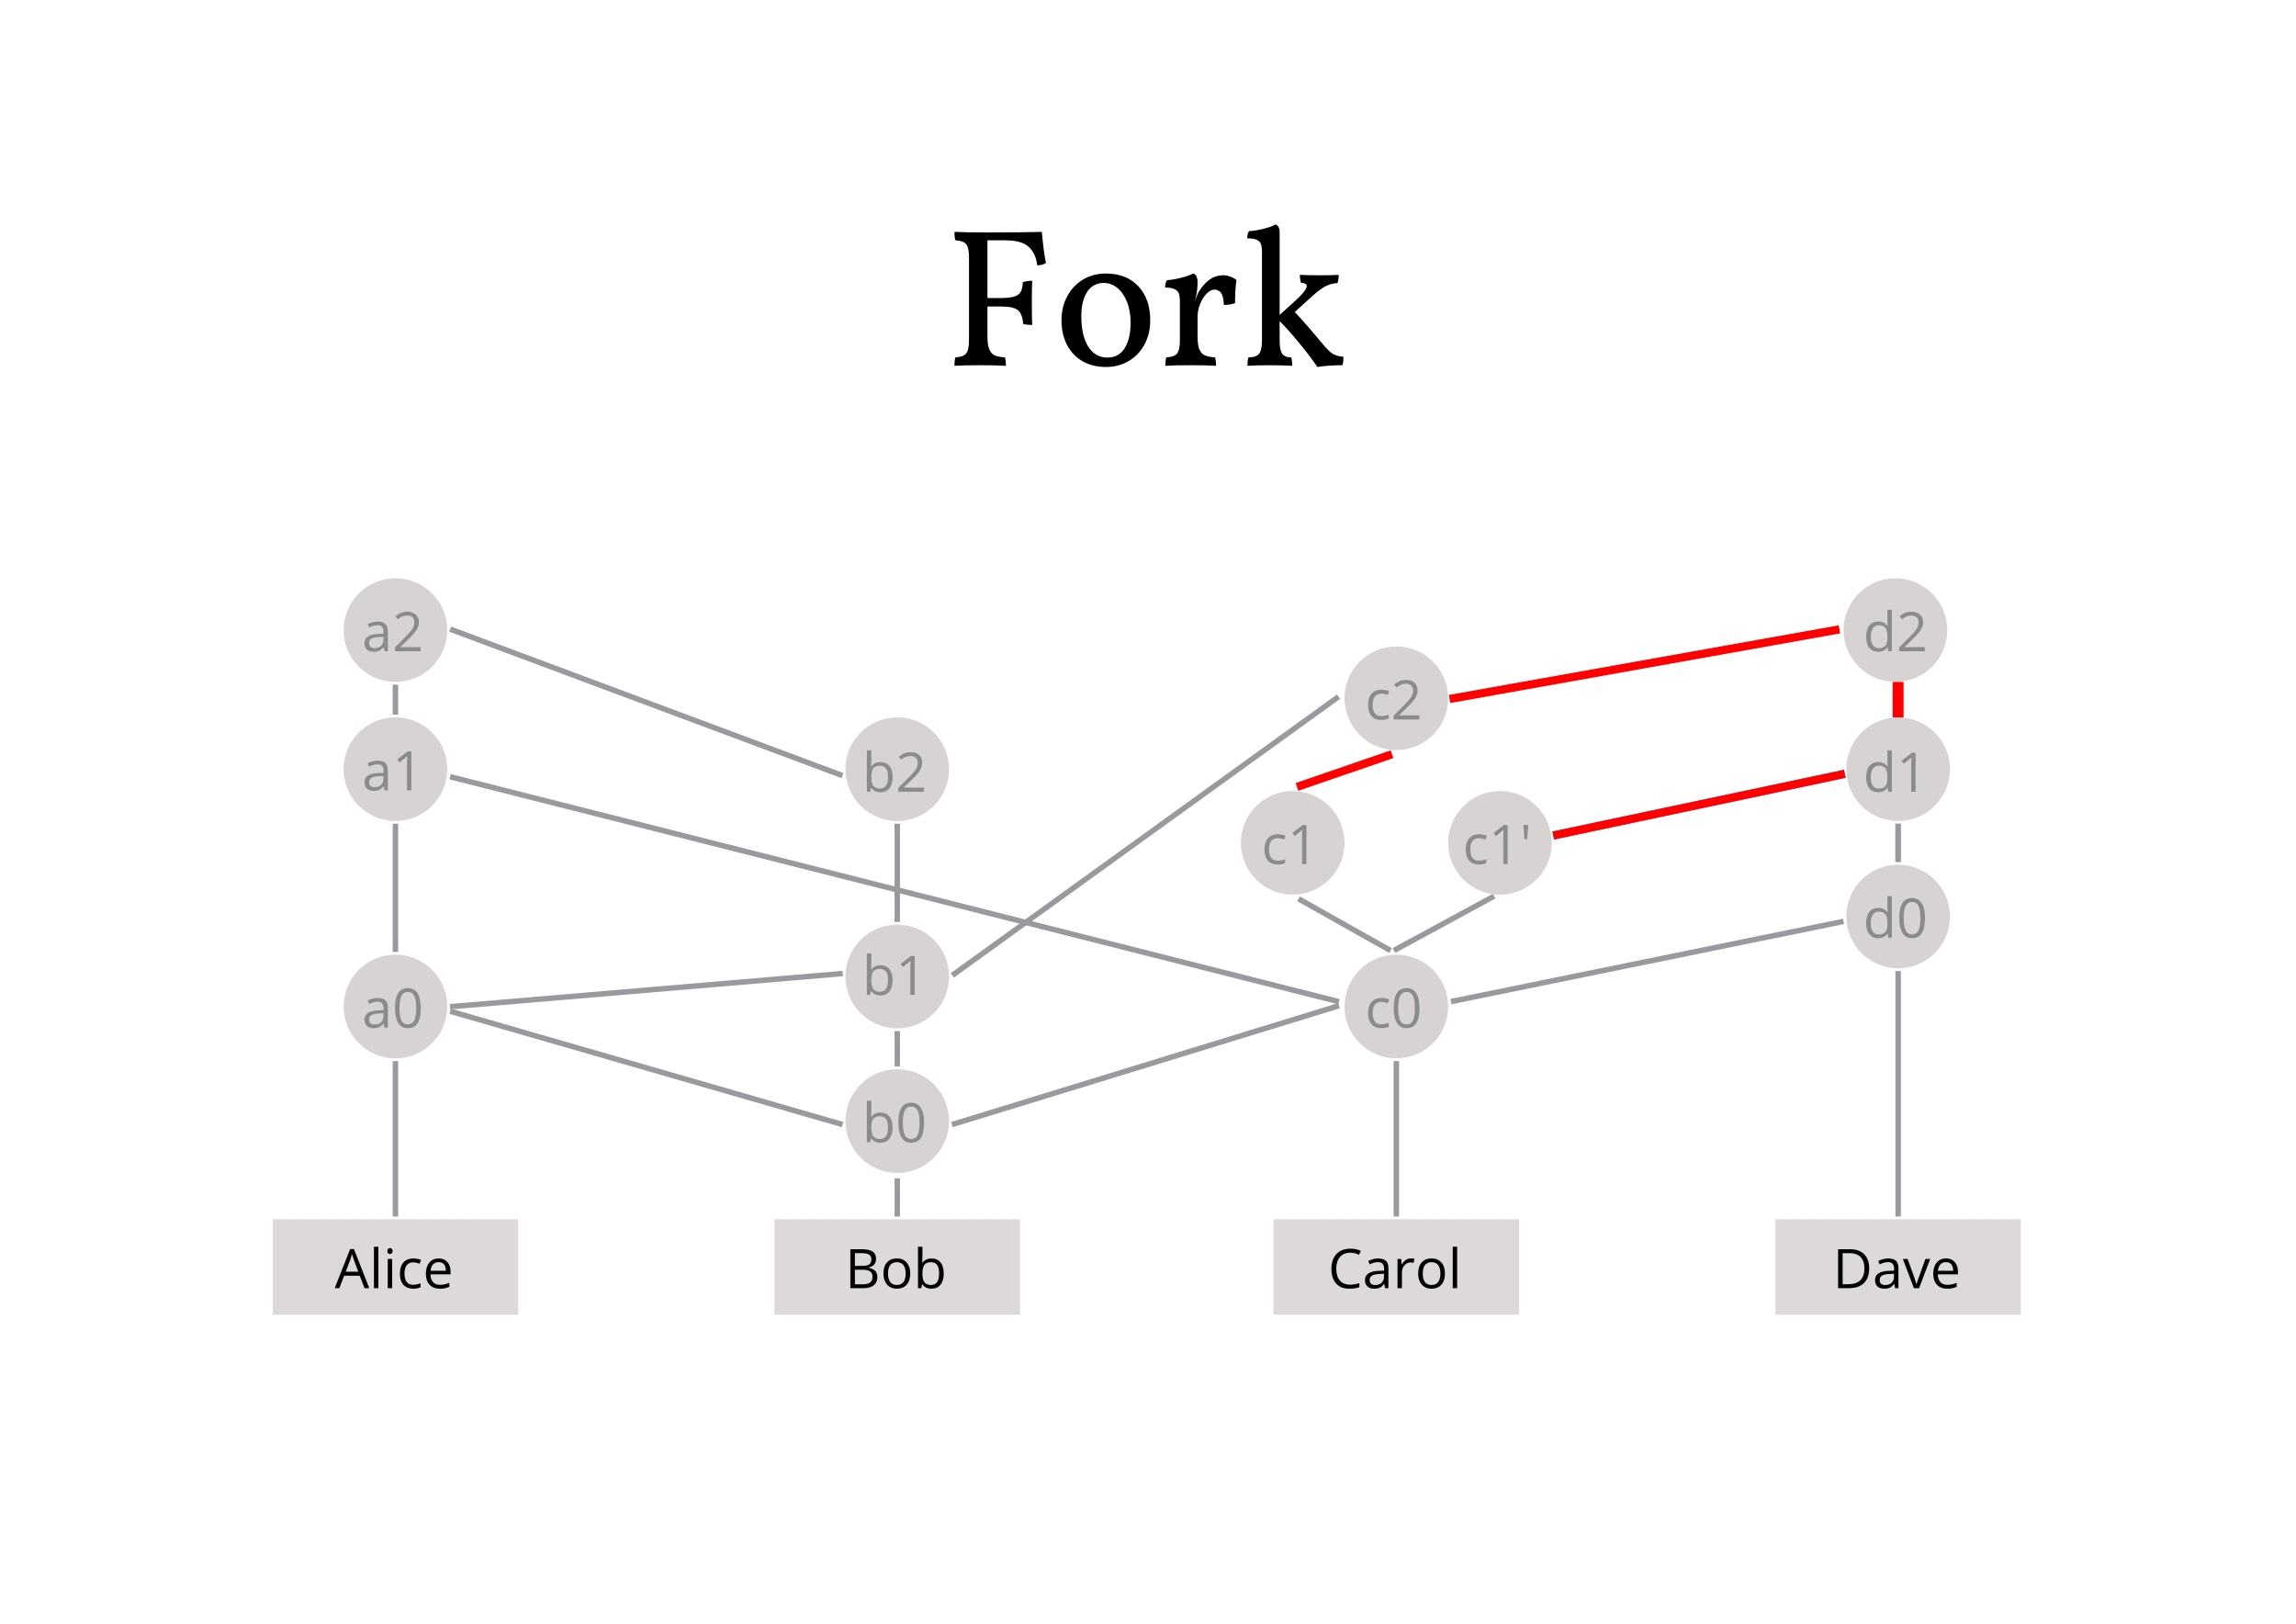 <?xml version="1.0" standalone="no"?><!-- Generator: Gravit.io --><svg xmlns="http://www.w3.org/2000/svg" xmlns:xlink="http://www.w3.org/1999/xlink" style="isolation:isolate" viewBox="0 0 841.89 595.276" width="841.89" height="595.276"><defs><clipPath id="_clipPath_THleaBmT2o0pJQ4hYs3DeilSH1NX5mQV"><rect width="841.89" height="595.276"/></clipPath></defs><g clip-path="url(#_clipPath_THleaBmT2o0pJQ4hYs3DeilSH1NX5mQV)"><g style="isolation:isolate"><g><rect x="100" y="447" width="90" height="35" transform="matrix(1,0,0,1,0,0)" fill="rgb(221,217,216)"/><path d=" M 135.398 472.259 L 133.68 472.259 L 131.902 467.718 L 126.18 467.718 L 124.422 472.259 L 122.742 472.259 L 128.387 457.923 L 129.783 457.923 L 135.398 472.259 L 135.398 472.259 Z  M 126.766 466.224 L 131.385 466.224 L 129.725 461.8 L 129.725 461.8 Q 129.402 460.96 129.061 459.739 L 129.061 459.739 L 129.061 459.739 Q 128.846 460.677 128.445 461.8 L 128.445 461.8 L 126.766 466.224 L 126.766 466.224 Z  M 138.738 457.063 L 138.738 472.259 L 137.117 472.259 L 137.117 457.063 L 138.738 457.063 L 138.738 457.063 Z  M 143.797 461.556 L 143.797 472.259 L 142.176 472.259 L 142.176 461.556 L 143.797 461.556 L 143.797 461.556 Z  M 142.039 458.655 L 142.039 458.655 L 142.039 458.655 Q 142.039 458.099 142.313 457.84 L 142.313 457.84 L 142.313 457.84 Q 142.586 457.581 142.996 457.581 L 142.996 457.581 L 142.996 457.581 Q 143.387 457.581 143.67 457.845 L 143.67 457.845 L 143.67 457.845 Q 143.953 458.108 143.953 458.655 L 143.953 458.655 L 143.953 458.655 Q 143.953 459.202 143.67 459.471 L 143.67 459.471 L 143.67 459.471 Q 143.387 459.739 142.996 459.739 L 142.996 459.739 L 142.996 459.739 Q 142.586 459.739 142.313 459.471 L 142.313 459.471 L 142.313 459.471 Q 142.039 459.202 142.039 458.655 Z  M 151.512 472.454 L 151.512 472.454 L 151.512 472.454 Q 149.188 472.454 147.913 471.023 L 147.913 471.023 L 147.913 471.023 Q 146.639 469.593 146.639 466.976 L 146.639 466.976 L 146.639 466.976 Q 146.639 464.29 147.933 462.825 L 147.933 462.825 L 147.933 462.825 Q 149.227 461.36 151.619 461.36 L 151.619 461.36 L 151.619 461.36 Q 152.391 461.36 153.162 461.526 L 153.162 461.526 L 153.162 461.526 Q 153.934 461.692 154.373 461.917 L 154.373 461.917 L 153.875 463.294 L 153.875 463.294 Q 153.338 463.079 152.703 462.938 L 152.703 462.938 L 152.703 462.938 Q 152.068 462.796 151.58 462.796 L 151.58 462.796 L 151.58 462.796 Q 148.318 462.796 148.318 466.956 L 148.318 466.956 L 148.318 466.956 Q 148.318 468.929 149.114 469.983 L 149.114 469.983 L 149.114 469.983 Q 149.91 471.038 151.473 471.038 L 151.473 471.038 L 151.473 471.038 Q 152.811 471.038 154.217 470.462 L 154.217 470.462 L 154.217 471.897 L 154.217 471.897 Q 153.143 472.454 151.512 472.454 Z  M 161.277 472.454 L 161.277 472.454 L 161.277 472.454 Q 158.904 472.454 157.532 471.009 L 157.532 471.009 L 157.532 471.009 Q 156.16 469.563 156.16 466.995 L 156.16 466.995 L 156.16 466.995 Q 156.16 464.407 157.435 462.884 L 157.435 462.884 L 157.435 462.884 Q 158.709 461.36 160.857 461.36 L 160.857 461.36 L 160.857 461.36 Q 162.869 461.36 164.041 462.684 L 164.041 462.684 L 164.041 462.684 Q 165.213 464.007 165.213 466.175 L 165.213 466.175 L 165.213 467.2 L 157.84 467.2 L 157.84 467.2 Q 157.889 469.085 158.792 470.062 L 158.792 470.062 L 158.792 470.062 Q 159.695 471.038 161.336 471.038 L 161.336 471.038 L 161.336 471.038 Q 163.064 471.038 164.754 470.315 L 164.754 470.315 L 164.754 471.761 L 164.754 471.761 Q 163.895 472.132 163.128 472.293 L 163.128 472.293 L 163.128 472.293 Q 162.361 472.454 161.277 472.454 Z  M 160.838 462.718 L 160.838 462.718 L 160.838 462.718 Q 159.549 462.718 158.782 463.558 L 158.782 463.558 L 158.782 463.558 Q 158.016 464.397 157.879 465.882 L 157.879 465.882 L 163.475 465.882 L 163.475 465.882 Q 163.475 464.349 162.791 463.533 L 162.791 463.533 L 162.791 463.533 Q 162.107 462.718 160.838 462.718 Z " fill-rule="evenodd" fill="rgb(0,0,0)"/></g><g><rect x="284" y="447" width="90" height="35" transform="matrix(1,0,0,1,0,0)" fill="rgb(221,217,216)"/><path d=" M 311.815 472.259 L 311.815 457.981 L 315.849 457.981 L 315.849 457.981 Q 318.69 457.981 319.96 458.831 L 319.96 458.831 L 319.96 458.831 Q 321.229 459.681 321.229 461.517 L 321.229 461.517 L 321.229 461.517 Q 321.229 462.786 320.521 463.611 L 320.521 463.611 L 320.521 463.611 Q 319.813 464.437 318.456 464.681 L 318.456 464.681 L 318.456 464.778 L 318.456 464.778 Q 321.708 465.335 321.708 468.196 L 321.708 468.196 L 321.708 468.196 Q 321.708 470.11 320.414 471.185 L 320.414 471.185 L 320.414 471.185 Q 319.12 472.259 316.796 472.259 L 316.796 472.259 L 311.815 472.259 L 311.815 472.259 Z  M 313.476 459.417 L 313.476 464.095 L 316.21 464.095 L 316.21 464.095 Q 317.968 464.095 318.739 463.543 L 318.739 463.543 L 318.739 463.543 Q 319.511 462.991 319.511 461.683 L 319.511 461.683 L 319.511 461.683 Q 319.511 460.481 318.651 459.949 L 318.651 459.949 L 318.651 459.949 Q 317.792 459.417 315.917 459.417 L 315.917 459.417 L 313.476 459.417 L 313.476 459.417 Z  M 316.317 465.501 L 313.476 465.501 L 313.476 470.843 L 316.454 470.843 L 316.454 470.843 Q 318.183 470.843 319.057 470.174 L 319.057 470.174 L 319.057 470.174 Q 319.931 469.505 319.931 468.079 L 319.931 468.079 L 319.931 468.079 Q 319.931 466.751 319.037 466.126 L 319.037 466.126 L 319.037 466.126 Q 318.144 465.501 316.317 465.501 L 316.317 465.501 L 316.317 465.501 Z  M 333.769 466.897 L 333.769 466.897 L 333.769 466.897 Q 333.769 469.515 332.45 470.984 L 332.45 470.984 L 332.45 470.984 Q 331.132 472.454 328.808 472.454 L 328.808 472.454 L 328.808 472.454 Q 327.372 472.454 326.259 471.78 L 326.259 471.78 L 326.259 471.78 Q 325.146 471.106 324.54 469.847 L 324.54 469.847 L 324.54 469.847 Q 323.935 468.587 323.935 466.897 L 323.935 466.897 L 323.935 466.897 Q 323.935 464.28 325.243 462.82 L 325.243 462.82 L 325.243 462.82 Q 326.552 461.36 328.876 461.36 L 328.876 461.36 L 328.876 461.36 Q 331.122 461.36 332.445 462.854 L 332.445 462.854 L 332.445 462.854 Q 333.769 464.349 333.769 466.897 Z  M 325.614 466.897 L 325.614 466.897 L 325.614 466.897 Q 325.614 468.948 326.435 470.022 L 326.435 470.022 L 326.435 470.022 Q 327.255 471.097 328.847 471.097 L 328.847 471.097 L 328.847 471.097 Q 330.438 471.097 331.264 470.027 L 331.264 470.027 L 331.264 470.027 Q 332.089 468.958 332.089 466.897 L 332.089 466.897 L 332.089 466.897 Q 332.089 464.856 331.264 463.797 L 331.264 463.797 L 331.264 463.797 Q 330.438 462.737 328.827 462.737 L 328.827 462.737 L 328.827 462.737 Q 327.235 462.737 326.425 463.782 L 326.425 463.782 L 326.425 463.782 Q 325.614 464.827 325.614 466.897 Z  M 341.591 461.38 L 341.591 461.38 L 341.591 461.38 Q 343.7 461.38 344.867 462.82 L 344.867 462.82 L 344.867 462.82 Q 346.034 464.261 346.034 466.897 L 346.034 466.897 L 346.034 466.897 Q 346.034 469.534 344.857 470.994 L 344.857 470.994 L 344.857 470.994 Q 343.681 472.454 341.591 472.454 L 341.591 472.454 L 341.591 472.454 Q 340.546 472.454 339.682 472.068 L 339.682 472.068 L 339.682 472.068 Q 338.817 471.683 338.231 470.882 L 338.231 470.882 L 338.114 470.882 L 337.772 472.259 L 336.61 472.259 L 336.61 457.063 L 338.231 457.063 L 338.231 460.755 L 338.231 460.755 Q 338.231 461.995 338.153 462.981 L 338.153 462.981 L 338.231 462.981 L 338.231 462.981 Q 339.364 461.38 341.591 461.38 Z  M 341.356 462.737 L 341.356 462.737 L 341.356 462.737 Q 339.696 462.737 338.964 463.689 L 338.964 463.689 L 338.964 463.689 Q 338.231 464.642 338.231 466.897 L 338.231 466.897 L 338.231 466.897 Q 338.231 469.153 338.983 470.125 L 338.983 470.125 L 338.983 470.125 Q 339.735 471.097 341.396 471.097 L 341.396 471.097 L 341.396 471.097 Q 342.89 471.097 343.622 470.008 L 343.622 470.008 L 343.622 470.008 Q 344.354 468.919 344.354 466.878 L 344.354 466.878 L 344.354 466.878 Q 344.354 464.788 343.622 463.763 L 343.622 463.763 L 343.622 463.763 Q 342.89 462.737 341.356 462.737 Z " fill-rule="evenodd" fill="rgb(0,0,0)"/></g><g><rect x="467" y="447" width="90" height="35" transform="matrix(1,0,0,1,0,0)" fill="rgb(221,217,216)"/><path d=" M 495.055 459.261 L 495.055 459.261 L 495.055 459.261 Q 492.701 459.261 491.339 460.828 L 491.339 460.828 L 491.339 460.828 Q 489.977 462.396 489.977 465.12 L 489.977 465.12 L 489.977 465.12 Q 489.977 467.923 491.29 469.451 L 491.29 469.451 L 491.29 469.451 Q 492.604 470.979 495.035 470.979 L 495.035 470.979 L 495.035 470.979 Q 496.529 470.979 498.443 470.442 L 498.443 470.442 L 498.443 471.897 L 498.443 471.897 Q 496.959 472.454 494.781 472.454 L 494.781 472.454 L 494.781 472.454 Q 491.627 472.454 489.913 470.54 L 489.913 470.54 L 489.913 470.54 Q 488.199 468.626 488.199 465.101 L 488.199 465.101 L 488.199 465.101 Q 488.199 462.894 489.024 461.233 L 489.024 461.233 L 489.024 461.233 Q 489.85 459.573 491.407 458.675 L 491.407 458.675 L 491.407 458.675 Q 492.965 457.776 495.074 457.776 L 495.074 457.776 L 495.074 457.776 Q 497.32 457.776 499 458.597 L 499 458.597 L 498.297 460.022 L 498.297 460.022 Q 496.676 459.261 495.055 459.261 Z  M 509.098 472.259 L 507.896 472.259 L 507.574 470.735 L 507.496 470.735 L 507.496 470.735 Q 506.695 471.741 505.899 472.098 L 505.899 472.098 L 505.899 472.098 Q 505.104 472.454 503.912 472.454 L 503.912 472.454 L 503.912 472.454 Q 502.32 472.454 501.417 471.634 L 501.417 471.634 L 501.417 471.634 Q 500.514 470.813 500.514 469.3 L 500.514 469.3 L 500.514 469.3 Q 500.514 466.058 505.699 465.901 L 505.699 465.901 L 507.516 465.843 L 507.516 465.179 L 507.516 465.179 Q 507.516 463.919 506.974 463.318 L 506.974 463.318 L 506.974 463.318 Q 506.432 462.718 505.24 462.718 L 505.24 462.718 L 505.24 462.718 Q 503.902 462.718 502.213 463.538 L 502.213 463.538 L 501.715 462.298 L 501.715 462.298 Q 502.506 461.868 503.448 461.624 L 503.448 461.624 L 503.448 461.624 Q 504.391 461.38 505.338 461.38 L 505.338 461.38 L 505.338 461.38 Q 507.252 461.38 508.175 462.229 L 508.175 462.229 L 508.175 462.229 Q 509.098 463.079 509.098 464.954 L 509.098 464.954 L 509.098 472.259 L 509.098 472.259 Z  M 504.234 471.116 L 504.234 471.116 L 504.234 471.116 Q 505.748 471.116 506.612 470.286 L 506.612 470.286 L 506.612 470.286 Q 507.477 469.456 507.477 467.962 L 507.477 467.962 L 507.477 466.995 L 505.855 467.063 L 505.855 467.063 Q 503.922 467.132 503.067 467.664 L 503.067 467.664 L 503.067 467.664 Q 502.213 468.196 502.213 469.319 L 502.213 469.319 L 502.213 469.319 Q 502.213 470.198 502.745 470.657 L 502.745 470.657 L 502.745 470.657 Q 503.277 471.116 504.234 471.116 Z  M 517.32 461.36 L 517.32 461.36 L 517.32 461.36 Q 518.033 461.36 518.6 461.478 L 518.6 461.478 L 518.375 462.981 L 518.375 462.981 Q 517.711 462.835 517.203 462.835 L 517.203 462.835 L 517.203 462.835 Q 515.904 462.835 514.981 463.89 L 514.981 463.89 L 514.981 463.89 Q 514.059 464.944 514.059 466.517 L 514.059 466.517 L 514.059 472.259 L 512.438 472.259 L 512.438 461.556 L 513.775 461.556 L 513.961 463.538 L 514.039 463.538 L 514.039 463.538 Q 514.635 462.493 515.475 461.927 L 515.475 461.927 L 515.475 461.927 Q 516.314 461.36 517.32 461.36 Z  M 529.84 466.897 L 529.84 466.897 L 529.84 466.897 Q 529.84 469.515 528.521 470.984 L 528.521 470.984 L 528.521 470.984 Q 527.203 472.454 524.879 472.454 L 524.879 472.454 L 524.879 472.454 Q 523.443 472.454 522.33 471.78 L 522.33 471.78 L 522.33 471.78 Q 521.217 471.106 520.611 469.847 L 520.611 469.847 L 520.611 469.847 Q 520.006 468.587 520.006 466.897 L 520.006 466.897 L 520.006 466.897 Q 520.006 464.28 521.314 462.82 L 521.314 462.82 L 521.314 462.82 Q 522.623 461.36 524.947 461.36 L 524.947 461.36 L 524.947 461.36 Q 527.193 461.36 528.517 462.854 L 528.517 462.854 L 528.517 462.854 Q 529.84 464.349 529.84 466.897 Z  M 521.686 466.897 L 521.686 466.897 L 521.686 466.897 Q 521.686 468.948 522.506 470.022 L 522.506 470.022 L 522.506 470.022 Q 523.326 471.097 524.918 471.097 L 524.918 471.097 L 524.918 471.097 Q 526.51 471.097 527.335 470.027 L 527.335 470.027 L 527.335 470.027 Q 528.16 468.958 528.16 466.897 L 528.16 466.897 L 528.16 466.897 Q 528.16 464.856 527.335 463.797 L 527.335 463.797 L 527.335 463.797 Q 526.51 462.737 524.898 462.737 L 524.898 462.737 L 524.898 462.737 Q 523.307 462.737 522.496 463.782 L 522.496 463.782 L 522.496 463.782 Q 521.686 464.827 521.686 466.897 Z  M 534.303 457.063 L 534.303 472.259 L 532.682 472.259 L 532.682 457.063 L 534.303 457.063 L 534.303 457.063 Z " fill-rule="evenodd" fill="rgb(0,0,0)"/></g><g><rect x="651" y="447" width="90" height="35" transform="matrix(1,0,0,1,0,0)" fill="rgb(221,217,216)"/><path d=" M 685.388 464.983 L 685.388 464.983 L 685.388 464.983 Q 685.388 468.519 683.469 470.389 L 683.469 470.389 L 683.469 470.389 Q 681.55 472.259 677.946 472.259 L 677.946 472.259 L 673.991 472.259 L 673.991 457.981 L 678.366 457.981 L 678.366 457.981 Q 681.696 457.981 683.542 459.827 L 683.542 459.827 L 683.542 459.827 Q 685.388 461.673 685.388 464.983 Z  M 683.63 465.042 L 683.63 465.042 L 683.63 465.042 Q 683.63 462.249 682.229 460.833 L 682.229 460.833 L 682.229 460.833 Q 680.827 459.417 678.063 459.417 L 678.063 459.417 L 675.651 459.417 L 675.651 470.823 L 677.673 470.823 L 677.673 470.823 Q 680.642 470.823 682.136 469.363 L 682.136 469.363 L 682.136 469.363 Q 683.63 467.903 683.63 465.042 Z  M 696.11 472.259 L 694.909 472.259 L 694.587 470.735 L 694.509 470.735 L 694.509 470.735 Q 693.708 471.741 692.912 472.098 L 692.912 472.098 L 692.912 472.098 Q 692.116 472.454 690.925 472.454 L 690.925 472.454 L 690.925 472.454 Q 689.333 472.454 688.43 471.634 L 688.43 471.634 L 688.43 471.634 Q 687.526 470.813 687.526 469.3 L 687.526 469.3 L 687.526 469.3 Q 687.526 466.058 692.712 465.901 L 692.712 465.901 L 694.528 465.843 L 694.528 465.179 L 694.528 465.179 Q 694.528 463.919 693.986 463.318 L 693.986 463.318 L 693.986 463.318 Q 693.444 462.718 692.253 462.718 L 692.253 462.718 L 692.253 462.718 Q 690.915 462.718 689.226 463.538 L 689.226 463.538 L 688.728 462.298 L 688.728 462.298 Q 689.519 461.868 690.461 461.624 L 690.461 461.624 L 690.461 461.624 Q 691.403 461.38 692.351 461.38 L 692.351 461.38 L 692.351 461.38 Q 694.265 461.38 695.188 462.229 L 695.188 462.229 L 695.188 462.229 Q 696.11 463.079 696.11 464.954 L 696.11 464.954 L 696.11 472.259 L 696.11 472.259 Z  M 691.247 471.116 L 691.247 471.116 L 691.247 471.116 Q 692.761 471.116 693.625 470.286 L 693.625 470.286 L 693.625 470.286 Q 694.489 469.456 694.489 467.962 L 694.489 467.962 L 694.489 466.995 L 692.868 467.063 L 692.868 467.063 Q 690.935 467.132 690.08 467.664 L 690.08 467.664 L 690.08 467.664 Q 689.226 468.196 689.226 469.319 L 689.226 469.319 L 689.226 469.319 Q 689.226 470.198 689.758 470.657 L 689.758 470.657 L 689.758 470.657 Q 690.29 471.116 691.247 471.116 Z  M 703.688 472.259 L 701.794 472.259 L 697.731 461.556 L 699.47 461.556 L 701.774 467.903 L 701.774 467.903 Q 702.556 470.13 702.692 470.794 L 702.692 470.794 L 702.771 470.794 L 702.771 470.794 Q 702.878 470.276 703.449 468.65 L 703.449 468.65 L 703.449 468.65 Q 704.021 467.024 706.013 461.556 L 706.013 461.556 L 707.751 461.556 L 703.688 472.259 L 703.688 472.259 Z  M 713.991 472.454 L 713.991 472.454 L 713.991 472.454 Q 711.618 472.454 710.246 471.009 L 710.246 471.009 L 710.246 471.009 Q 708.874 469.563 708.874 466.995 L 708.874 466.995 L 708.874 466.995 Q 708.874 464.407 710.148 462.884 L 710.148 462.884 L 710.148 462.884 Q 711.423 461.36 713.571 461.36 L 713.571 461.36 L 713.571 461.36 Q 715.583 461.36 716.755 462.684 L 716.755 462.684 L 716.755 462.684 Q 717.927 464.007 717.927 466.175 L 717.927 466.175 L 717.927 467.2 L 710.554 467.2 L 710.554 467.2 Q 710.603 469.085 711.506 470.062 L 711.506 470.062 L 711.506 470.062 Q 712.409 471.038 714.05 471.038 L 714.05 471.038 L 714.05 471.038 Q 715.778 471.038 717.468 470.315 L 717.468 470.315 L 717.468 471.761 L 717.468 471.761 Q 716.608 472.132 715.842 472.293 L 715.842 472.293 L 715.842 472.293 Q 715.075 472.454 713.991 472.454 Z  M 713.552 462.718 L 713.552 462.718 L 713.552 462.718 Q 712.263 462.718 711.496 463.558 L 711.496 463.558 L 711.496 463.558 Q 710.729 464.397 710.593 465.882 L 710.593 465.882 L 716.188 465.882 L 716.188 465.882 Q 716.188 464.349 715.505 463.533 L 715.505 463.533 L 715.505 463.533 Q 714.821 462.718 713.552 462.718 Z " fill-rule="evenodd" fill="rgb(0,0,0)"/></g></g><g style="isolation:isolate"><path d=" M 368.484 88.104 L 362.076 88.104 L 362.076 109.272 L 367.044 109.272 L 367.044 109.272 Q 371.58 109.272 373.272 108.084 L 373.272 108.084 L 373.272 108.084 Q 374.964 106.896 375.036 103.44 L 375.036 103.44 L 375.036 103.44 Q 376.764 102.936 378.492 102.936 L 378.492 102.936 L 378.492 102.936 Q 378.348 105.384 378.348 110.784 L 378.348 110.784 L 378.348 110.784 Q 378.348 116.688 378.492 119.136 L 378.492 119.136 L 378.492 119.136 Q 376.548 119.136 375.18 118.776 L 375.18 118.776 L 375.18 118.776 Q 374.892 115.032 373.2 113.7 L 373.2 113.7 L 373.2 113.7 Q 371.508 112.368 367.044 112.368 L 367.044 112.368 L 362.076 112.368 L 362.076 123.312 L 362.076 123.312 Q 362.076 126.408 362.724 128.028 L 362.724 128.028 L 362.724 128.028 Q 363.372 129.648 364.704 130.26 L 364.704 130.26 L 364.704 130.26 Q 366.036 130.872 368.484 131.016 L 368.484 131.016 L 368.484 131.016 Q 368.844 132.024 368.844 134.112 L 368.844 134.112 L 368.844 134.112 Q 365.532 133.896 359.772 133.896 L 359.772 133.896 L 359.772 133.896 Q 352.788 133.896 349.98 134.112 L 349.98 134.112 L 349.98 134.112 Q 349.98 132.024 350.34 131.016 L 350.34 131.016 L 350.34 131.016 Q 353.22 130.872 354.264 129.612 L 354.264 129.612 L 354.264 129.612 Q 355.308 128.352 355.308 124.752 L 355.308 124.752 L 355.308 94.368 L 355.308 94.368 Q 355.308 90.768 354.264 89.508 L 354.264 89.508 L 354.264 89.508 Q 353.22 88.248 350.34 88.104 L 350.34 88.104 L 350.34 88.104 Q 349.98 87.096 349.98 85.008 L 349.98 85.008 L 349.98 85.008 Q 354.732 85.224 362.004 85.224 L 362.004 85.224 L 362.004 85.224 Q 374.892 85.224 382.02 85.008 L 382.02 85.008 L 382.02 85.008 Q 382.74 92.928 383.532 96.384 L 383.532 96.384 L 383.532 96.384 Q 382.452 97.248 380.292 97.248 L 380.292 97.248 L 380.292 97.248 Q 379.932 93.216 377.376 90.66 L 377.376 90.66 L 377.376 90.66 Q 374.82 88.104 368.484 88.104 L 368.484 88.104 L 368.484 88.104 Z  M 405.492 134.544 L 405.492 134.544 Q 400.596 134.544 396.924 132.42 L 396.924 132.42 L 396.924 132.42 Q 393.252 130.296 391.236 126.408 L 391.236 126.408 L 391.236 126.408 Q 389.22 122.52 389.22 117.408 L 389.22 117.408 L 389.22 117.408 Q 389.22 112.584 391.308 108.66 L 391.308 108.66 L 391.308 108.66 Q 393.396 104.736 397.104 102.504 L 397.104 102.504 L 397.104 102.504 Q 400.812 100.272 405.492 100.272 L 405.492 100.272 L 405.492 100.272 Q 413.052 100.272 417.408 104.952 L 417.408 104.952 L 417.408 104.952 Q 421.764 109.632 421.764 117.408 L 421.764 117.408 L 421.764 117.408 Q 421.764 122.304 419.712 126.192 L 419.712 126.192 L 419.712 126.192 Q 417.66 130.08 413.952 132.312 L 413.952 132.312 L 413.952 132.312 Q 410.244 134.544 405.492 134.544 L 405.492 134.544 L 405.492 134.544 Z  M 406.068 131.088 L 406.068 131.088 Q 410.244 131.088 412.404 127.632 L 412.404 127.632 L 412.404 127.632 Q 414.564 124.176 414.564 118.272 L 414.564 118.272 L 414.564 118.272 Q 414.564 113.952 413.232 110.64 L 413.232 110.64 L 413.232 110.64 Q 411.9 107.328 409.668 105.528 L 409.668 105.528 L 409.668 105.528 Q 407.436 103.728 404.772 103.728 L 404.772 103.728 L 404.772 103.728 Q 400.74 103.728 398.616 107.04 L 398.616 107.04 L 398.616 107.04 Q 396.492 110.352 396.492 115.896 L 396.492 115.896 L 396.492 115.896 Q 396.492 123.096 399.048 127.092 L 399.048 127.092 L 399.048 127.092 Q 401.604 131.088 406.068 131.088 L 406.068 131.088 L 406.068 131.088 Z  M 448.404 100.92 L 448.404 100.92 Q 451.14 100.92 453.372 102.648 L 453.372 102.648 L 453.372 102.648 Q 452.868 105.96 452.868 111.144 L 452.868 111.144 L 452.868 111.144 Q 450.924 111.792 448.764 111.792 L 448.764 111.792 L 448.764 111.792 Q 448.62 108.552 447.72 107.364 L 447.72 107.364 L 447.72 107.364 Q 446.82 106.176 445.236 106.176 L 445.236 106.176 L 445.236 106.176 Q 443.94 106.176 442.5 107.58 L 442.5 107.58 L 442.5 107.58 Q 441.06 108.984 440.088 111.36 L 440.088 111.36 L 440.088 111.36 Q 439.116 113.736 439.116 116.4 L 439.116 116.4 L 439.116 123.312 L 439.116 123.312 Q 439.116 126.408 439.764 128.028 L 439.764 128.028 L 439.764 128.028 Q 440.412 129.648 441.744 130.26 L 441.744 130.26 L 441.744 130.26 Q 443.076 130.872 445.524 131.016 L 445.524 131.016 L 445.524 131.016 Q 445.884 132.024 445.884 134.112 L 445.884 134.112 L 445.884 134.112 Q 442.572 133.896 436.812 133.896 L 436.812 133.896 L 436.812 133.896 Q 430.116 133.896 427.308 134.112 L 427.308 134.112 L 427.308 134.112 Q 427.308 132.024 427.668 131.016 L 427.668 131.016 L 427.668 131.016 Q 430.548 130.872 431.592 129.612 L 431.592 129.612 L 431.592 129.612 Q 432.636 128.352 432.636 124.752 L 432.636 124.752 L 432.636 110.496 L 432.636 110.496 Q 432.636 108.624 432.24 107.58 L 432.24 107.58 L 432.24 107.58 Q 431.844 106.536 430.692 105.996 L 430.692 105.996 L 430.692 105.996 Q 429.54 105.456 427.236 105.384 L 427.236 105.384 L 427.236 105.384 Q 427.236 103.728 427.884 102.72 L 427.884 102.72 L 427.884 102.72 Q 430.116 102.576 432.996 101.856 L 432.996 101.856 L 432.996 101.856 Q 435.876 101.136 437.532 100.272 L 437.532 100.272 L 437.532 100.272 Q 439.116 100.776 439.116 103.44 L 439.116 103.44 L 439.116 103.44 Q 439.116 105.888 438.684 108.012 L 438.684 108.012 L 438.684 108.012 Q 438.252 110.136 438.18 110.496 L 438.18 110.496 L 438.18 110.496 Q 438.324 110.064 438.756 108.768 L 438.756 108.768 L 438.756 108.768 Q 439.188 107.472 439.692 106.752 L 439.692 106.752 L 439.692 106.752 Q 443.364 100.92 448.404 100.92 L 448.404 100.92 L 448.404 100.92 Z  M 485.124 126.264 L 485.124 126.264 Q 487.284 128.856 488.688 129.72 L 488.688 129.72 L 488.688 129.72 Q 490.092 130.584 492.612 130.8 L 492.612 130.8 L 492.612 130.8 Q 492.612 132.888 492.252 133.896 L 492.252 133.896 L 492.252 133.896 Q 487.14 133.896 483.036 134.544 L 483.036 134.544 L 483.036 134.544 Q 480.804 131.16 476.844 126.3 L 476.844 126.3 L 476.844 126.3 Q 472.884 121.44 469.212 117.696 L 469.212 117.696 L 469.212 124.752 L 469.212 124.752 Q 469.212 128.352 470.148 129.684 L 470.148 129.684 L 470.148 129.684 Q 471.084 131.016 473.46 131.016 L 473.46 131.016 L 473.46 131.016 Q 473.82 132.24 473.82 134.112 L 473.82 134.112 L 473.82 134.112 Q 470.076 133.896 465.684 133.896 L 465.684 133.896 L 465.684 133.896 Q 461.004 133.896 457.404 134.112 L 457.404 134.112 L 457.404 134.112 Q 457.404 132.168 457.764 131.016 L 457.764 131.016 L 457.764 131.016 Q 460.644 131.016 461.688 129.684 L 461.688 129.684 L 461.688 129.684 Q 462.732 128.352 462.732 124.752 L 462.732 124.752 L 462.732 92.496 L 462.732 92.496 Q 462.732 90.624 462.372 89.544 L 462.372 89.544 L 462.372 89.544 Q 462.012 88.464 460.86 87.924 L 460.86 87.924 L 460.86 87.924 Q 459.708 87.384 457.332 87.384 L 457.332 87.384 L 457.332 87.384 Q 457.332 85.728 457.98 84.72 L 457.98 84.72 L 457.98 84.72 Q 459.78 84.72 463.092 83.928 L 463.092 83.928 L 463.092 83.928 Q 466.404 83.136 467.628 82.272 L 467.628 82.272 L 467.628 82.272 Q 469.212 82.776 469.212 85.152 L 469.212 85.152 L 469.212 115.464 L 474.54 110.64 L 474.54 110.64 Q 479.148 106.536 479.148 104.88 L 479.148 104.88 L 479.148 104.88 Q 479.148 103.728 477.06 103.728 L 477.06 103.728 L 477.06 103.728 Q 476.628 102.288 476.628 100.776 L 476.628 100.776 L 476.628 100.776 Q 479.724 100.92 484.116 100.92 L 484.116 100.92 L 484.116 100.92 Q 488.292 100.92 490.884 100.776 L 490.884 100.776 L 490.884 100.776 Q 490.884 102.576 490.38 103.8 L 490.38 103.8 L 490.38 103.8 Q 488.22 103.872 486.24 104.844 L 486.24 104.844 L 486.24 104.844 Q 484.26 105.816 481.596 108.192 L 481.596 108.192 L 474.756 114.384 L 474.756 114.384 Q 479.004 118.848 485.124 126.264 L 485.124 126.264 L 485.124 126.264 Z " fill-rule="evenodd" fill="rgb(0,0,0)"/></g><g style="isolation:isolate"><g style="isolation:isolate"><circle vector-effect="non-scaling-stroke" cx="329" cy="411" r="19" fill="rgb(215,211,211)"/><line x1="329" y1="445" x2="329" y2="433" vector-effect="non-scaling-stroke" stroke-width="2" stroke="rgb(154,154,158)" stroke-linejoin="miter" stroke-linecap="square" stroke-miterlimit="3"/></g><g style="isolation:isolate"><line x1="350" y1="412" x2="490" y2="369" vector-effect="non-scaling-stroke" stroke-width="2" stroke="rgb(154,154,158)" stroke-linejoin="miter" stroke-linecap="square" stroke-miterlimit="3"/><circle vector-effect="non-scaling-stroke" cx="512" cy="369" r="19" fill="rgb(215,211,211)"/><line x1="512" y1="445" x2="512" y2="390" vector-effect="non-scaling-stroke" stroke-width="2" stroke="rgb(154,154,158)" stroke-linejoin="miter" stroke-linecap="square" stroke-miterlimit="3"/></g><g style="isolation:isolate"><line x1="145" y1="445" x2="145" y2="390" vector-effect="non-scaling-stroke" stroke-width="2" stroke="rgb(154,154,158)" stroke-linejoin="miter" stroke-linecap="square" stroke-miterlimit="3"/><circle vector-effect="non-scaling-stroke" cx="145" cy="369" r="19" fill="rgb(215,211,211)"/><line x1="166" y1="371" x2="308" y2="412" vector-effect="non-scaling-stroke" stroke-width="2" stroke="rgb(154,154,158)" stroke-linejoin="miter" stroke-linecap="square" stroke-miterlimit="3"/></g><g style="isolation:isolate"><line x1="166" y1="369" x2="308" y2="357" vector-effect="non-scaling-stroke" stroke-width="2" stroke="rgb(154,154,158)" stroke-linejoin="miter" stroke-linecap="square" stroke-miterlimit="3"/><circle vector-effect="non-scaling-stroke" cx="329" cy="358" r="19" fill="rgb(215,211,211)"/><line x1="329" y1="390" x2="329" y2="379" vector-effect="non-scaling-stroke" stroke-width="2" stroke="rgb(154,154,158)" stroke-linejoin="miter" stroke-linecap="square" stroke-miterlimit="3"/></g><g style="isolation:isolate"><line x1="696" y1="445" x2="696" y2="357" vector-effect="non-scaling-stroke" stroke-width="2" stroke="rgb(154,154,158)" stroke-linejoin="miter" stroke-linecap="square" stroke-miterlimit="3"/><line x1="533" y1="367" x2="675" y2="338" vector-effect="non-scaling-stroke" stroke-width="2" stroke="rgb(154,154,158)" stroke-linejoin="miter" stroke-linecap="square" stroke-miterlimit="3"/><circle vector-effect="non-scaling-stroke" cx="696" cy="336" r="19" fill="rgb(215,211,211)"/></g><g style="isolation:isolate"><line x1="490" y1="367" x2="166" y2="285" vector-effect="non-scaling-stroke" stroke-width="2" stroke="rgb(154,154,158)" stroke-linejoin="miter" stroke-linecap="square" stroke-miterlimit="3"/><line x1="145" y1="348" x2="145" y2="303" vector-effect="non-scaling-stroke" stroke-width="2" stroke="rgb(154,154,158)" stroke-linejoin="miter" stroke-linecap="square" stroke-miterlimit="3"/><circle vector-effect="non-scaling-stroke" cx="145" cy="282" r="19" fill="rgb(215,211,211)"/></g><g style="isolation:isolate"><line x1="329" y1="337" x2="329" y2="303" vector-effect="non-scaling-stroke" stroke-width="2" stroke="rgb(154,154,158)" stroke-linejoin="miter" stroke-linecap="square" stroke-miterlimit="3"/><circle vector-effect="non-scaling-stroke" cx="329" cy="282" r="19" fill="rgb(215,211,211)"/></g><g style="isolation:isolate"><line x1="350" y1="357" x2="490" y2="256" vector-effect="non-scaling-stroke" stroke-width="2" stroke="rgb(154,154,158)" stroke-linejoin="miter" stroke-linecap="square" stroke-miterlimit="3"/><circle vector-effect="non-scaling-stroke" cx="512" cy="256" r="19" fill="rgb(215,211,211)"/></g><g style="isolation:isolate"><line x1="166" y1="231" x2="308" y2="284" vector-effect="non-scaling-stroke" stroke-width="2" stroke="rgb(154,154,158)" stroke-linejoin="miter" stroke-linecap="square" stroke-miterlimit="3"/><circle vector-effect="non-scaling-stroke" cx="145" cy="231" r="19" fill="rgb(215,211,211)"/><line x1="145" y1="261" x2="145" y2="252" vector-effect="non-scaling-stroke" stroke-width="2" stroke="rgb(154,154,158)" stroke-linejoin="miter" stroke-linecap="square" stroke-miterlimit="3"/></g><g style="isolation:isolate"><line x1="533" y1="256" x2="673" y2="231" vector-effect="non-scaling-stroke" stroke-width="2" stroke="rgb(154,154,158)" stroke-linejoin="miter" stroke-linecap="square" stroke-miterlimit="3"/><circle vector-effect="non-scaling-stroke" cx="695" cy="231" r="19" fill="rgb(215,211,211)"/></g></g><g style="isolation:isolate"><line x1="509" y1="277" x2="477" y2="288" vector-effect="non-scaling-stroke" stroke-width="2" stroke="rgb(154,154,158)" stroke-linejoin="miter" stroke-linecap="square" stroke-miterlimit="3"/><line x1="509" y1="277" x2="477" y2="288" vector-effect="non-scaling-stroke" stroke-width="3" stroke="rgb(255,0,0)" stroke-linejoin="miter" stroke-linecap="square" stroke-miterlimit="3"/><line x1="509" y1="348" x2="477" y2="330" vector-effect="non-scaling-stroke" stroke-width="2" stroke="rgb(154,154,158)" stroke-linejoin="miter" stroke-linecap="square" stroke-miterlimit="3"/><line x1="533" y1="256" x2="673" y2="231" vector-effect="non-scaling-stroke" stroke-width="3" stroke="rgb(255,0,0)" stroke-linejoin="miter" stroke-linecap="square" stroke-miterlimit="3"/><line x1="571" y1="306" x2="675" y2="284" vector-effect="non-scaling-stroke" stroke-width="2" stroke="rgb(154,154,158)" stroke-linejoin="miter" stroke-linecap="square" stroke-miterlimit="3"/><line x1="571" y1="306" x2="675" y2="284" vector-effect="non-scaling-stroke" stroke-width="3" stroke="rgb(74,134,232)" stroke-linejoin="miter" stroke-linecap="square" stroke-miterlimit="3"/><line x1="571" y1="306" x2="675" y2="284" vector-effect="non-scaling-stroke" stroke-width="3" stroke="rgb(255,0,0)" stroke-linejoin="miter" stroke-linecap="square" stroke-miterlimit="3"/><line x1="696" y1="315" x2="696" y2="303" vector-effect="non-scaling-stroke" stroke-width="2" stroke="rgb(154,154,158)" stroke-linejoin="miter" stroke-linecap="square" stroke-miterlimit="3"/><line x1="696" y1="315" x2="696" y2="303" vector-effect="non-scaling-stroke" stroke-width="2" stroke="rgb(154,154,158)" stroke-linejoin="miter" stroke-linecap="square" stroke-miterlimit="3"/><line x1="696" y1="261" x2="696" y2="252" vector-effect="non-scaling-stroke" stroke-width="2" stroke="rgb(154,154,158)" stroke-linejoin="miter" stroke-linecap="square" stroke-miterlimit="3"/><line x1="696" y1="261" x2="696" y2="252" vector-effect="non-scaling-stroke" stroke-width="4" stroke="rgb(255,0,0)" stroke-linejoin="miter" stroke-linecap="square" stroke-miterlimit="3"/><line x1="512" y1="348" x2="547" y2="329" vector-effect="non-scaling-stroke" stroke-width="2" stroke="rgb(154,154,158)" stroke-linejoin="miter" stroke-linecap="square" stroke-miterlimit="3"/><circle vector-effect="non-scaling-stroke" cx="474" cy="309" r="19" fill="rgb(215,211,211)"/><circle vector-effect="non-scaling-stroke" cx="696" cy="282" r="19" fill="rgb(215,211,211)"/><circle vector-effect="non-scaling-stroke" cx="550" cy="309" r="19" fill="rgb(215,211,211)"/></g><g style="isolation:isolate"><path d=" M 692.373 238.759 L 692.158 237.323 L 692.07 237.323 L 692.07 237.323 Q 690.947 238.954 688.711 238.954 L 688.711 238.954 L 688.711 238.954 Q 686.611 238.954 685.444 237.519 L 685.444 237.519 L 685.444 237.519 Q 684.277 236.083 684.277 233.437 L 684.277 233.437 L 684.277 233.437 Q 684.277 230.79 685.449 229.325 L 685.449 229.325 L 685.449 229.325 Q 686.621 227.86 688.711 227.86 L 688.711 227.86 L 688.711 227.86 Q 690.889 227.86 692.051 229.442 L 692.051 229.442 L 692.178 229.442 L 692.109 228.671 L 692.07 227.919 L 692.07 223.563 L 693.691 223.563 L 693.691 238.759 L 692.373 238.759 L 692.373 238.759 Z  M 688.916 237.597 L 688.916 237.597 L 688.916 237.597 Q 690.576 237.597 691.323 236.693 L 691.323 236.693 L 691.323 236.693 Q 692.07 235.79 692.07 233.778 L 692.07 233.778 L 692.07 233.437 L 692.07 233.437 Q 692.07 231.161 691.313 230.189 L 691.313 230.189 L 691.313 230.189 Q 690.557 229.218 688.896 229.218 L 688.896 229.218 L 688.896 229.218 Q 687.471 229.218 686.714 230.326 L 686.714 230.326 L 686.714 230.326 Q 685.957 231.435 685.957 233.456 L 685.957 233.456 L 685.957 233.456 Q 685.957 235.507 686.709 236.552 L 686.709 236.552 L 686.709 236.552 Q 687.461 237.597 688.916 237.597 Z  M 705.771 237.255 L 705.771 238.759 L 696.387 238.759 L 696.387 237.362 L 700.146 233.583 L 700.146 233.583 Q 701.865 231.845 702.412 231.103 L 702.412 231.103 L 702.412 231.103 Q 702.959 230.36 703.232 229.657 L 703.232 229.657 L 703.232 229.657 Q 703.506 228.954 703.506 228.144 L 703.506 228.144 L 703.506 228.144 Q 703.506 227.001 702.813 226.332 L 702.813 226.332 L 702.813 226.332 Q 702.119 225.663 700.889 225.663 L 700.889 225.663 L 700.889 225.663 Q 700 225.663 699.204 225.956 L 699.204 225.956 L 699.204 225.956 Q 698.408 226.249 697.432 227.021 L 697.432 227.021 L 696.572 225.917 L 696.572 225.917 Q 698.545 224.276 700.869 224.276 L 700.869 224.276 L 700.869 224.276 Q 702.881 224.276 704.023 225.307 L 704.023 225.307 L 704.023 225.307 Q 705.166 226.337 705.166 228.075 L 705.166 228.075 L 705.166 228.075 Q 705.166 229.433 704.404 230.761 L 704.404 230.761 L 704.404 230.761 Q 703.643 232.089 701.553 234.12 L 701.553 234.12 L 698.428 237.177 L 698.428 237.255 L 705.771 237.255 L 705.771 237.255 Z " fill-rule="evenodd" fill="rgb(139,139,139)"/><path d=" M 692.373 290.259 L 692.158 288.823 L 692.07 288.823 L 692.07 288.823 Q 690.947 290.454 688.711 290.454 L 688.711 290.454 L 688.711 290.454 Q 686.611 290.454 685.444 289.019 L 685.444 289.019 L 685.444 289.019 Q 684.277 287.583 684.277 284.937 L 684.277 284.937 L 684.277 284.937 Q 684.277 282.29 685.449 280.825 L 685.449 280.825 L 685.449 280.825 Q 686.621 279.36 688.711 279.36 L 688.711 279.36 L 688.711 279.36 Q 690.889 279.36 692.051 280.942 L 692.051 280.942 L 692.178 280.942 L 692.109 280.171 L 692.07 279.419 L 692.07 275.063 L 693.691 275.063 L 693.691 290.259 L 692.373 290.259 L 692.373 290.259 Z  M 688.916 289.097 L 688.916 289.097 L 688.916 289.097 Q 690.576 289.097 691.323 288.193 L 691.323 288.193 L 691.323 288.193 Q 692.07 287.29 692.07 285.278 L 692.07 285.278 L 692.07 284.937 L 692.07 284.937 Q 692.07 282.661 691.313 281.689 L 691.313 281.689 L 691.313 281.689 Q 690.557 280.718 688.896 280.718 L 688.896 280.718 L 688.896 280.718 Q 687.471 280.718 686.714 281.826 L 686.714 281.826 L 686.714 281.826 Q 685.957 282.935 685.957 284.956 L 685.957 284.956 L 685.957 284.956 Q 685.957 287.007 686.709 288.052 L 686.709 288.052 L 686.709 288.052 Q 687.461 289.097 688.916 289.097 Z  M 702.393 275.981 L 702.393 290.259 L 700.811 290.259 L 700.811 280.083 L 700.811 280.083 Q 700.811 278.813 700.889 277.681 L 700.889 277.681 L 700.889 277.681 Q 700.684 277.886 700.43 278.11 L 700.43 278.11 L 700.43 278.11 Q 700.176 278.335 698.105 280.015 L 698.105 280.015 L 697.246 278.901 L 701.025 275.981 L 702.393 275.981 L 702.393 275.981 Z " fill-rule="evenodd" fill="rgb(139,139,139)"/><path d=" M 692.373 343.759 L 692.158 342.323 L 692.07 342.323 L 692.07 342.323 Q 690.947 343.954 688.711 343.954 L 688.711 343.954 L 688.711 343.954 Q 686.611 343.954 685.444 342.519 L 685.444 342.519 L 685.444 342.519 Q 684.277 341.083 684.277 338.437 L 684.277 338.437 L 684.277 338.437 Q 684.277 335.79 685.449 334.325 L 685.449 334.325 L 685.449 334.325 Q 686.621 332.86 688.711 332.86 L 688.711 332.86 L 688.711 332.86 Q 690.889 332.86 692.051 334.442 L 692.051 334.442 L 692.178 334.442 L 692.109 333.671 L 692.07 332.919 L 692.07 328.563 L 693.691 328.563 L 693.691 343.759 L 692.373 343.759 L 692.373 343.759 Z  M 688.916 342.597 L 688.916 342.597 L 688.916 342.597 Q 690.576 342.597 691.323 341.693 L 691.323 341.693 L 691.323 341.693 Q 692.07 340.79 692.07 338.778 L 692.07 338.778 L 692.07 338.437 L 692.07 338.437 Q 692.07 336.161 691.313 335.189 L 691.313 335.189 L 691.313 335.189 Q 690.557 334.218 688.896 334.218 L 688.896 334.218 L 688.896 334.218 Q 687.471 334.218 686.714 335.326 L 686.714 335.326 L 686.714 335.326 Q 685.957 336.435 685.957 338.456 L 685.957 338.456 L 685.957 338.456 Q 685.957 340.507 686.709 341.552 L 686.709 341.552 L 686.709 341.552 Q 687.461 342.597 688.916 342.597 Z  M 705.85 336.601 L 705.85 336.601 L 705.85 336.601 Q 705.85 340.302 704.683 342.128 L 704.683 342.128 L 704.683 342.128 Q 703.516 343.954 701.113 343.954 L 701.113 343.954 L 701.113 343.954 Q 698.809 343.954 697.607 342.084 L 697.607 342.084 L 697.607 342.084 Q 696.406 340.214 696.406 336.601 L 696.406 336.601 L 696.406 336.601 Q 696.406 332.87 697.568 331.063 L 697.568 331.063 L 697.568 331.063 Q 698.73 329.257 701.113 329.257 L 701.113 329.257 L 701.113 329.257 Q 703.438 329.257 704.644 331.142 L 704.644 331.142 L 704.644 331.142 Q 705.85 333.026 705.85 336.601 Z  M 698.047 336.601 L 698.047 336.601 L 698.047 336.601 Q 698.047 339.716 698.779 341.137 L 698.779 341.137 L 698.779 341.137 Q 699.512 342.558 701.113 342.558 L 701.113 342.558 L 701.113 342.558 Q 702.734 342.558 703.462 341.117 L 703.462 341.117 L 703.462 341.117 Q 704.189 339.677 704.189 336.601 L 704.189 336.601 L 704.189 336.601 Q 704.189 333.524 703.462 332.094 L 703.462 332.094 L 703.462 332.094 Q 702.734 330.663 701.113 330.663 L 701.113 330.663 L 701.113 330.663 Q 699.512 330.663 698.779 332.074 L 698.779 332.074 L 698.779 332.074 Q 698.047 333.485 698.047 336.601 Z " fill-rule="evenodd" fill="rgb(139,139,139)"/><path d=" M 506.518 263.954 L 506.518 263.954 L 506.518 263.954 Q 504.193 263.954 502.919 262.523 L 502.919 262.523 L 502.919 262.523 Q 501.645 261.093 501.645 258.476 L 501.645 258.476 L 501.645 258.476 Q 501.645 255.79 502.938 254.325 L 502.938 254.325 L 502.938 254.325 Q 504.232 252.86 506.625 252.86 L 506.625 252.86 L 506.625 252.86 Q 507.396 252.86 508.168 253.026 L 508.168 253.026 L 508.168 253.026 Q 508.939 253.192 509.379 253.417 L 509.379 253.417 L 508.881 254.794 L 508.881 254.794 Q 508.344 254.579 507.709 254.438 L 507.709 254.438 L 507.709 254.438 Q 507.074 254.296 506.586 254.296 L 506.586 254.296 L 506.586 254.296 Q 503.324 254.296 503.324 258.456 L 503.324 258.456 L 503.324 258.456 Q 503.324 260.429 504.12 261.483 L 504.12 261.483 L 504.12 261.483 Q 504.916 262.538 506.479 262.538 L 506.479 262.538 L 506.479 262.538 Q 507.816 262.538 509.223 261.962 L 509.223 261.962 L 509.223 263.397 L 509.223 263.397 Q 508.148 263.954 506.518 263.954 Z  M 520.404 262.255 L 520.404 263.759 L 511.02 263.759 L 511.02 262.362 L 514.779 258.583 L 514.779 258.583 Q 516.498 256.845 517.045 256.103 L 517.045 256.103 L 517.045 256.103 Q 517.592 255.36 517.865 254.657 L 517.865 254.657 L 517.865 254.657 Q 518.139 253.954 518.139 253.144 L 518.139 253.144 L 518.139 253.144 Q 518.139 252.001 517.445 251.332 L 517.445 251.332 L 517.445 251.332 Q 516.752 250.663 515.521 250.663 L 515.521 250.663 L 515.521 250.663 Q 514.633 250.663 513.837 250.956 L 513.837 250.956 L 513.837 250.956 Q 513.041 251.249 512.064 252.021 L 512.064 252.021 L 511.205 250.917 L 511.205 250.917 Q 513.178 249.276 515.502 249.276 L 515.502 249.276 L 515.502 249.276 Q 517.514 249.276 518.656 250.307 L 518.656 250.307 L 518.656 250.307 Q 519.799 251.337 519.799 253.075 L 519.799 253.075 L 519.799 253.075 Q 519.799 254.433 519.037 255.761 L 519.037 255.761 L 519.037 255.761 Q 518.275 257.089 516.186 259.12 L 516.186 259.12 L 513.061 262.177 L 513.061 262.255 L 520.404 262.255 L 520.404 262.255 Z " fill-rule="evenodd" fill="rgb(139,139,139)"/><path d=" M 542.306 316.954 L 542.306 316.954 L 542.306 316.954 Q 539.981 316.954 538.707 315.523 L 538.707 315.523 L 538.707 315.523 Q 537.433 314.093 537.433 311.476 L 537.433 311.476 L 537.433 311.476 Q 537.433 308.79 538.727 307.325 L 538.727 307.325 L 538.727 307.325 Q 540.021 305.86 542.413 305.86 L 542.413 305.86 L 542.413 305.86 Q 543.185 305.86 543.956 306.026 L 543.956 306.026 L 543.956 306.026 Q 544.728 306.192 545.167 306.417 L 545.167 306.417 L 544.669 307.794 L 544.669 307.794 Q 544.132 307.579 543.497 307.438 L 543.497 307.438 L 543.497 307.438 Q 542.862 307.296 542.374 307.296 L 542.374 307.296 L 542.374 307.296 Q 539.112 307.296 539.112 311.456 L 539.112 311.456 L 539.112 311.456 Q 539.112 313.429 539.908 314.483 L 539.908 314.483 L 539.908 314.483 Q 540.704 315.538 542.267 315.538 L 542.267 315.538 L 542.267 315.538 Q 543.604 315.538 545.011 314.962 L 545.011 314.962 L 545.011 316.397 L 545.011 316.397 Q 543.937 316.954 542.306 316.954 Z  M 552.813 302.481 L 552.813 316.759 L 551.231 316.759 L 551.231 306.583 L 551.231 306.583 Q 551.231 305.313 551.31 304.181 L 551.31 304.181 L 551.31 304.181 Q 551.104 304.386 550.851 304.61 L 550.851 304.61 L 550.851 304.61 Q 550.597 304.835 548.526 306.515 L 548.526 306.515 L 547.667 305.401 L 551.446 302.481 L 552.813 302.481 L 552.813 302.481 Z  M 558.565 302.481 L 560.382 302.481 L 559.991 307.638 L 558.966 307.638 L 558.565 302.481 L 558.565 302.481 Z " fill-rule="evenodd" fill="rgb(139,139,139)"/><path d=" M 468.518 316.954 L 468.518 316.954 L 468.518 316.954 Q 466.193 316.954 464.919 315.523 L 464.919 315.523 L 464.919 315.523 Q 463.645 314.093 463.645 311.476 L 463.645 311.476 L 463.645 311.476 Q 463.645 308.79 464.938 307.325 L 464.938 307.325 L 464.938 307.325 Q 466.232 305.86 468.625 305.86 L 468.625 305.86 L 468.625 305.86 Q 469.396 305.86 470.168 306.026 L 470.168 306.026 L 470.168 306.026 Q 470.939 306.192 471.379 306.417 L 471.379 306.417 L 470.881 307.794 L 470.881 307.794 Q 470.344 307.579 469.709 307.438 L 469.709 307.438 L 469.709 307.438 Q 469.074 307.296 468.586 307.296 L 468.586 307.296 L 468.586 307.296 Q 465.324 307.296 465.324 311.456 L 465.324 311.456 L 465.324 311.456 Q 465.324 313.429 466.12 314.483 L 466.12 314.483 L 466.12 314.483 Q 466.916 315.538 468.479 315.538 L 468.479 315.538 L 468.479 315.538 Q 469.816 315.538 471.223 314.962 L 471.223 314.962 L 471.223 316.397 L 471.223 316.397 Q 470.148 316.954 468.518 316.954 Z  M 479.025 302.481 L 479.025 316.759 L 477.443 316.759 L 477.443 306.583 L 477.443 306.583 Q 477.443 305.313 477.521 304.181 L 477.521 304.181 L 477.521 304.181 Q 477.316 304.386 477.063 304.61 L 477.063 304.61 L 477.063 304.61 Q 476.809 304.835 474.738 306.515 L 474.738 306.515 L 473.879 305.401 L 477.658 302.481 L 479.025 302.481 L 479.025 302.481 Z " fill-rule="evenodd" fill="rgb(139,139,139)"/><path d=" M 506.518 376.954 L 506.518 376.954 L 506.518 376.954 Q 504.193 376.954 502.919 375.523 L 502.919 375.523 L 502.919 375.523 Q 501.645 374.093 501.645 371.476 L 501.645 371.476 L 501.645 371.476 Q 501.645 368.79 502.938 367.325 L 502.938 367.325 L 502.938 367.325 Q 504.232 365.86 506.625 365.86 L 506.625 365.86 L 506.625 365.86 Q 507.396 365.86 508.168 366.026 L 508.168 366.026 L 508.168 366.026 Q 508.939 366.192 509.379 366.417 L 509.379 366.417 L 508.881 367.794 L 508.881 367.794 Q 508.344 367.579 507.709 367.438 L 507.709 367.438 L 507.709 367.438 Q 507.074 367.296 506.586 367.296 L 506.586 367.296 L 506.586 367.296 Q 503.324 367.296 503.324 371.456 L 503.324 371.456 L 503.324 371.456 Q 503.324 373.429 504.12 374.483 L 504.12 374.483 L 504.12 374.483 Q 504.916 375.538 506.479 375.538 L 506.479 375.538 L 506.479 375.538 Q 507.816 375.538 509.223 374.962 L 509.223 374.962 L 509.223 376.397 L 509.223 376.397 Q 508.148 376.954 506.518 376.954 Z  M 520.482 369.601 L 520.482 369.601 L 520.482 369.601 Q 520.482 373.302 519.315 375.128 L 519.315 375.128 L 519.315 375.128 Q 518.148 376.954 515.746 376.954 L 515.746 376.954 L 515.746 376.954 Q 513.441 376.954 512.24 375.084 L 512.24 375.084 L 512.24 375.084 Q 511.039 373.214 511.039 369.601 L 511.039 369.601 L 511.039 369.601 Q 511.039 365.87 512.201 364.063 L 512.201 364.063 L 512.201 364.063 Q 513.363 362.257 515.746 362.257 L 515.746 362.257 L 515.746 362.257 Q 518.07 362.257 519.276 364.142 L 519.276 364.142 L 519.276 364.142 Q 520.482 366.026 520.482 369.601 Z  M 512.68 369.601 L 512.68 369.601 L 512.68 369.601 Q 512.68 372.716 513.412 374.137 L 513.412 374.137 L 513.412 374.137 Q 514.145 375.558 515.746 375.558 L 515.746 375.558 L 515.746 375.558 Q 517.367 375.558 518.095 374.117 L 518.095 374.117 L 518.095 374.117 Q 518.822 372.677 518.822 369.601 L 518.822 369.601 L 518.822 369.601 Q 518.822 366.524 518.095 365.094 L 518.095 365.094 L 518.095 365.094 Q 517.367 363.663 515.746 363.663 L 515.746 363.663 L 515.746 363.663 Q 514.145 363.663 513.412 365.074 L 513.412 365.074 L 513.412 365.074 Q 512.68 366.485 512.68 369.601 Z " fill-rule="evenodd" fill="rgb(139,139,139)"/><path d=" M 322.854 279.38 L 322.854 279.38 L 322.854 279.38 Q 324.963 279.38 326.13 280.82 L 326.13 280.82 L 326.13 280.82 Q 327.297 282.261 327.297 284.897 L 327.297 284.897 L 327.297 284.897 Q 327.297 287.534 326.12 288.994 L 326.12 288.994 L 326.12 288.994 Q 324.943 290.454 322.854 290.454 L 322.854 290.454 L 322.854 290.454 Q 321.809 290.454 320.944 290.068 L 320.944 290.068 L 320.944 290.068 Q 320.08 289.683 319.494 288.882 L 319.494 288.882 L 319.377 288.882 L 319.035 290.259 L 317.873 290.259 L 317.873 275.063 L 319.494 275.063 L 319.494 278.755 L 319.494 278.755 Q 319.494 279.995 319.416 280.981 L 319.416 280.981 L 319.494 280.981 L 319.494 280.981 Q 320.627 279.38 322.854 279.38 Z  M 322.619 280.737 L 322.619 280.737 L 322.619 280.737 Q 320.959 280.737 320.227 281.689 L 320.227 281.689 L 320.227 281.689 Q 319.494 282.642 319.494 284.897 L 319.494 284.897 L 319.494 284.897 Q 319.494 287.153 320.246 288.125 L 320.246 288.125 L 320.246 288.125 Q 320.998 289.097 322.658 289.097 L 322.658 289.097 L 322.658 289.097 Q 324.152 289.097 324.885 288.008 L 324.885 288.008 L 324.885 288.008 Q 325.617 286.919 325.617 284.878 L 325.617 284.878 L 325.617 284.878 Q 325.617 282.788 324.885 281.763 L 324.885 281.763 L 324.885 281.763 Q 324.152 280.737 322.619 280.737 Z  M 338.771 288.755 L 338.771 290.259 L 329.387 290.259 L 329.387 288.862 L 333.146 285.083 L 333.146 285.083 Q 334.865 283.345 335.412 282.603 L 335.412 282.603 L 335.412 282.603 Q 335.959 281.86 336.232 281.157 L 336.232 281.157 L 336.232 281.157 Q 336.506 280.454 336.506 279.644 L 336.506 279.644 L 336.506 279.644 Q 336.506 278.501 335.813 277.832 L 335.813 277.832 L 335.813 277.832 Q 335.119 277.163 333.889 277.163 L 333.889 277.163 L 333.889 277.163 Q 333 277.163 332.204 277.456 L 332.204 277.456 L 332.204 277.456 Q 331.408 277.749 330.432 278.521 L 330.432 278.521 L 329.572 277.417 L 329.572 277.417 Q 331.545 275.776 333.869 275.776 L 333.869 275.776 L 333.869 275.776 Q 335.881 275.776 337.023 276.807 L 337.023 276.807 L 337.023 276.807 Q 338.166 277.837 338.166 279.575 L 338.166 279.575 L 338.166 279.575 Q 338.166 280.933 337.404 282.261 L 337.404 282.261 L 337.404 282.261 Q 336.643 283.589 334.553 285.62 L 334.553 285.62 L 331.428 288.677 L 331.428 288.755 L 338.771 288.755 L 338.771 288.755 Z " fill-rule="evenodd" fill="rgb(139,139,139)"/><path d=" M 322.854 353.88 L 322.854 353.88 L 322.854 353.88 Q 324.963 353.88 326.13 355.32 L 326.13 355.32 L 326.13 355.32 Q 327.297 356.761 327.297 359.397 L 327.297 359.397 L 327.297 359.397 Q 327.297 362.034 326.12 363.494 L 326.12 363.494 L 326.12 363.494 Q 324.943 364.954 322.854 364.954 L 322.854 364.954 L 322.854 364.954 Q 321.809 364.954 320.944 364.568 L 320.944 364.568 L 320.944 364.568 Q 320.08 364.183 319.494 363.382 L 319.494 363.382 L 319.377 363.382 L 319.035 364.759 L 317.873 364.759 L 317.873 349.563 L 319.494 349.563 L 319.494 353.255 L 319.494 353.255 Q 319.494 354.495 319.416 355.481 L 319.416 355.481 L 319.494 355.481 L 319.494 355.481 Q 320.627 353.88 322.854 353.88 Z  M 322.619 355.237 L 322.619 355.237 L 322.619 355.237 Q 320.959 355.237 320.227 356.189 L 320.227 356.189 L 320.227 356.189 Q 319.494 357.142 319.494 359.397 L 319.494 359.397 L 319.494 359.397 Q 319.494 361.653 320.246 362.625 L 320.246 362.625 L 320.246 362.625 Q 320.998 363.597 322.658 363.597 L 322.658 363.597 L 322.658 363.597 Q 324.152 363.597 324.885 362.508 L 324.885 362.508 L 324.885 362.508 Q 325.617 361.419 325.617 359.378 L 325.617 359.378 L 325.617 359.378 Q 325.617 357.288 324.885 356.263 L 324.885 356.263 L 324.885 356.263 Q 324.152 355.237 322.619 355.237 Z  M 335.393 350.481 L 335.393 364.759 L 333.811 364.759 L 333.811 354.583 L 333.811 354.583 Q 333.811 353.313 333.889 352.181 L 333.889 352.181 L 333.889 352.181 Q 333.684 352.386 333.43 352.61 L 333.43 352.61 L 333.43 352.61 Q 333.176 352.835 331.105 354.515 L 331.105 354.515 L 330.246 353.401 L 334.025 350.481 L 335.393 350.481 L 335.393 350.481 Z " fill-rule="evenodd" fill="rgb(139,139,139)"/><path d=" M 322.854 407.88 L 322.854 407.88 L 322.854 407.88 Q 324.963 407.88 326.13 409.32 L 326.13 409.32 L 326.13 409.32 Q 327.297 410.761 327.297 413.397 L 327.297 413.397 L 327.297 413.397 Q 327.297 416.034 326.12 417.494 L 326.12 417.494 L 326.12 417.494 Q 324.943 418.954 322.854 418.954 L 322.854 418.954 L 322.854 418.954 Q 321.809 418.954 320.944 418.568 L 320.944 418.568 L 320.944 418.568 Q 320.08 418.183 319.494 417.382 L 319.494 417.382 L 319.377 417.382 L 319.035 418.759 L 317.873 418.759 L 317.873 403.563 L 319.494 403.563 L 319.494 407.255 L 319.494 407.255 Q 319.494 408.495 319.416 409.481 L 319.416 409.481 L 319.494 409.481 L 319.494 409.481 Q 320.627 407.88 322.854 407.88 Z  M 322.619 409.237 L 322.619 409.237 L 322.619 409.237 Q 320.959 409.237 320.227 410.189 L 320.227 410.189 L 320.227 410.189 Q 319.494 411.142 319.494 413.397 L 319.494 413.397 L 319.494 413.397 Q 319.494 415.653 320.246 416.625 L 320.246 416.625 L 320.246 416.625 Q 320.998 417.597 322.658 417.597 L 322.658 417.597 L 322.658 417.597 Q 324.152 417.597 324.885 416.508 L 324.885 416.508 L 324.885 416.508 Q 325.617 415.419 325.617 413.378 L 325.617 413.378 L 325.617 413.378 Q 325.617 411.288 324.885 410.263 L 324.885 410.263 L 324.885 410.263 Q 324.152 409.237 322.619 409.237 Z  M 338.85 411.601 L 338.85 411.601 L 338.85 411.601 Q 338.85 415.302 337.683 417.128 L 337.683 417.128 L 337.683 417.128 Q 336.516 418.954 334.113 418.954 L 334.113 418.954 L 334.113 418.954 Q 331.809 418.954 330.607 417.084 L 330.607 417.084 L 330.607 417.084 Q 329.406 415.214 329.406 411.601 L 329.406 411.601 L 329.406 411.601 Q 329.406 407.87 330.568 406.063 L 330.568 406.063 L 330.568 406.063 Q 331.73 404.257 334.113 404.257 L 334.113 404.257 L 334.113 404.257 Q 336.438 404.257 337.644 406.142 L 337.644 406.142 L 337.644 406.142 Q 338.85 408.026 338.85 411.601 Z  M 331.047 411.601 L 331.047 411.601 L 331.047 411.601 Q 331.047 414.716 331.779 416.137 L 331.779 416.137 L 331.779 416.137 Q 332.512 417.558 334.113 417.558 L 334.113 417.558 L 334.113 417.558 Q 335.734 417.558 336.462 416.117 L 336.462 416.117 L 336.462 416.117 Q 337.189 414.677 337.189 411.601 L 337.189 411.601 L 337.189 411.601 Q 337.189 408.524 336.462 407.094 L 336.462 407.094 L 336.462 407.094 Q 335.734 405.663 334.113 405.663 L 334.113 405.663 L 334.113 405.663 Q 332.512 405.663 331.779 407.074 L 331.779 407.074 L 331.779 407.074 Q 331.047 408.485 331.047 411.601 Z " fill-rule="evenodd" fill="rgb(139,139,139)"/><path d=" M 142.223 238.759 L 141.021 238.759 L 140.699 237.235 L 140.621 237.235 L 140.621 237.235 Q 139.82 238.241 139.024 238.598 L 139.024 238.598 L 139.024 238.598 Q 138.229 238.954 137.037 238.954 L 137.037 238.954 L 137.037 238.954 Q 135.445 238.954 134.542 238.134 L 134.542 238.134 L 134.542 238.134 Q 133.639 237.313 133.639 235.8 L 133.639 235.8 L 133.639 235.8 Q 133.639 232.558 138.824 232.401 L 138.824 232.401 L 140.641 232.343 L 140.641 231.679 L 140.641 231.679 Q 140.641 230.419 140.099 229.818 L 140.099 229.818 L 140.099 229.818 Q 139.557 229.218 138.365 229.218 L 138.365 229.218 L 138.365 229.218 Q 137.027 229.218 135.338 230.038 L 135.338 230.038 L 134.84 228.798 L 134.84 228.798 Q 135.631 228.368 136.573 228.124 L 136.573 228.124 L 136.573 228.124 Q 137.516 227.88 138.463 227.88 L 138.463 227.88 L 138.463 227.88 Q 140.377 227.88 141.3 228.729 L 141.3 228.729 L 141.3 228.729 Q 142.223 229.579 142.223 231.454 L 142.223 231.454 L 142.223 238.759 L 142.223 238.759 Z  M 137.359 237.616 L 137.359 237.616 L 137.359 237.616 Q 138.873 237.616 139.737 236.786 L 139.737 236.786 L 139.737 236.786 Q 140.602 235.956 140.602 234.462 L 140.602 234.462 L 140.602 233.495 L 138.98 233.563 L 138.98 233.563 Q 137.047 233.632 136.192 234.164 L 136.192 234.164 L 136.192 234.164 Q 135.338 234.696 135.338 235.819 L 135.338 235.819 L 135.338 235.819 Q 135.338 236.698 135.87 237.157 L 135.87 237.157 L 135.87 237.157 Q 136.402 237.616 137.359 237.616 Z  M 154.205 237.255 L 154.205 238.759 L 144.82 238.759 L 144.82 237.362 L 148.58 233.583 L 148.58 233.583 Q 150.299 231.845 150.846 231.103 L 150.846 231.103 L 150.846 231.103 Q 151.393 230.36 151.666 229.657 L 151.666 229.657 L 151.666 229.657 Q 151.939 228.954 151.939 228.144 L 151.939 228.144 L 151.939 228.144 Q 151.939 227.001 151.246 226.332 L 151.246 226.332 L 151.246 226.332 Q 150.553 225.663 149.322 225.663 L 149.322 225.663 L 149.322 225.663 Q 148.434 225.663 147.638 225.956 L 147.638 225.956 L 147.638 225.956 Q 146.842 226.249 145.865 227.021 L 145.865 227.021 L 145.006 225.917 L 145.006 225.917 Q 146.979 224.276 149.303 224.276 L 149.303 224.276 L 149.303 224.276 Q 151.314 224.276 152.457 225.307 L 152.457 225.307 L 152.457 225.307 Q 153.6 226.337 153.6 228.075 L 153.6 228.075 L 153.6 228.075 Q 153.6 229.433 152.838 230.761 L 152.838 230.761 L 152.838 230.761 Q 152.076 232.089 149.986 234.12 L 149.986 234.12 L 146.861 237.177 L 146.861 237.255 L 154.205 237.255 L 154.205 237.255 Z " fill-rule="evenodd" fill="rgb(139,139,139)"/><path d=" M 142.223 289.759 L 141.021 289.759 L 140.699 288.235 L 140.621 288.235 L 140.621 288.235 Q 139.82 289.241 139.024 289.598 L 139.024 289.598 L 139.024 289.598 Q 138.229 289.954 137.037 289.954 L 137.037 289.954 L 137.037 289.954 Q 135.445 289.954 134.542 289.134 L 134.542 289.134 L 134.542 289.134 Q 133.639 288.313 133.639 286.8 L 133.639 286.8 L 133.639 286.8 Q 133.639 283.558 138.824 283.401 L 138.824 283.401 L 140.641 283.343 L 140.641 282.679 L 140.641 282.679 Q 140.641 281.419 140.099 280.818 L 140.099 280.818 L 140.099 280.818 Q 139.557 280.218 138.365 280.218 L 138.365 280.218 L 138.365 280.218 Q 137.027 280.218 135.338 281.038 L 135.338 281.038 L 134.84 279.798 L 134.84 279.798 Q 135.631 279.368 136.573 279.124 L 136.573 279.124 L 136.573 279.124 Q 137.516 278.88 138.463 278.88 L 138.463 278.88 L 138.463 278.88 Q 140.377 278.88 141.3 279.729 L 141.3 279.729 L 141.3 279.729 Q 142.223 280.579 142.223 282.454 L 142.223 282.454 L 142.223 289.759 L 142.223 289.759 Z  M 137.359 288.616 L 137.359 288.616 L 137.359 288.616 Q 138.873 288.616 139.737 287.786 L 139.737 287.786 L 139.737 287.786 Q 140.602 286.956 140.602 285.462 L 140.602 285.462 L 140.602 284.495 L 138.98 284.563 L 138.98 284.563 Q 137.047 284.632 136.192 285.164 L 136.192 285.164 L 136.192 285.164 Q 135.338 285.696 135.338 286.819 L 135.338 286.819 L 135.338 286.819 Q 135.338 287.698 135.87 288.157 L 135.87 288.157 L 135.87 288.157 Q 136.402 288.616 137.359 288.616 Z  M 150.826 275.481 L 150.826 289.759 L 149.244 289.759 L 149.244 279.583 L 149.244 279.583 Q 149.244 278.313 149.322 277.181 L 149.322 277.181 L 149.322 277.181 Q 149.117 277.386 148.863 277.61 L 148.863 277.61 L 148.863 277.61 Q 148.609 277.835 146.539 279.515 L 146.539 279.515 L 145.68 278.401 L 149.459 275.481 L 150.826 275.481 L 150.826 275.481 Z " fill-rule="evenodd" fill="rgb(139,139,139)"/><path d=" M 142.223 376.759 L 141.021 376.759 L 140.699 375.235 L 140.621 375.235 L 140.621 375.235 Q 139.82 376.241 139.024 376.598 L 139.024 376.598 L 139.024 376.598 Q 138.229 376.954 137.037 376.954 L 137.037 376.954 L 137.037 376.954 Q 135.445 376.954 134.542 376.134 L 134.542 376.134 L 134.542 376.134 Q 133.639 375.313 133.639 373.8 L 133.639 373.8 L 133.639 373.8 Q 133.639 370.558 138.824 370.401 L 138.824 370.401 L 140.641 370.343 L 140.641 369.679 L 140.641 369.679 Q 140.641 368.419 140.099 367.818 L 140.099 367.818 L 140.099 367.818 Q 139.557 367.218 138.365 367.218 L 138.365 367.218 L 138.365 367.218 Q 137.027 367.218 135.338 368.038 L 135.338 368.038 L 134.84 366.798 L 134.84 366.798 Q 135.631 366.368 136.573 366.124 L 136.573 366.124 L 136.573 366.124 Q 137.516 365.88 138.463 365.88 L 138.463 365.88 L 138.463 365.88 Q 140.377 365.88 141.3 366.729 L 141.3 366.729 L 141.3 366.729 Q 142.223 367.579 142.223 369.454 L 142.223 369.454 L 142.223 376.759 L 142.223 376.759 Z  M 137.359 375.616 L 137.359 375.616 L 137.359 375.616 Q 138.873 375.616 139.737 374.786 L 139.737 374.786 L 139.737 374.786 Q 140.602 373.956 140.602 372.462 L 140.602 372.462 L 140.602 371.495 L 138.98 371.563 L 138.98 371.563 Q 137.047 371.632 136.192 372.164 L 136.192 372.164 L 136.192 372.164 Q 135.338 372.696 135.338 373.819 L 135.338 373.819 L 135.338 373.819 Q 135.338 374.698 135.87 375.157 L 135.87 375.157 L 135.87 375.157 Q 136.402 375.616 137.359 375.616 Z  M 154.283 369.601 L 154.283 369.601 L 154.283 369.601 Q 154.283 373.302 153.116 375.128 L 153.116 375.128 L 153.116 375.128 Q 151.949 376.954 149.547 376.954 L 149.547 376.954 L 149.547 376.954 Q 147.242 376.954 146.041 375.084 L 146.041 375.084 L 146.041 375.084 Q 144.84 373.214 144.84 369.601 L 144.84 369.601 L 144.84 369.601 Q 144.84 365.87 146.002 364.063 L 146.002 364.063 L 146.002 364.063 Q 147.164 362.257 149.547 362.257 L 149.547 362.257 L 149.547 362.257 Q 151.871 362.257 153.077 364.142 L 153.077 364.142 L 153.077 364.142 Q 154.283 366.026 154.283 369.601 Z  M 146.48 369.601 L 146.48 369.601 L 146.48 369.601 Q 146.48 372.716 147.213 374.137 L 147.213 374.137 L 147.213 374.137 Q 147.945 375.558 149.547 375.558 L 149.547 375.558 L 149.547 375.558 Q 151.168 375.558 151.896 374.117 L 151.896 374.117 L 151.896 374.117 Q 152.623 372.677 152.623 369.601 L 152.623 369.601 L 152.623 369.601 Q 152.623 366.524 151.896 365.094 L 151.896 365.094 L 151.896 365.094 Q 151.168 363.663 149.547 363.663 L 149.547 363.663 L 149.547 363.663 Q 147.945 363.663 147.213 365.074 L 147.213 365.074 L 147.213 365.074 Q 146.48 366.485 146.48 369.601 Z " fill-rule="evenodd" fill="rgb(139,139,139)"/></g></g></svg>